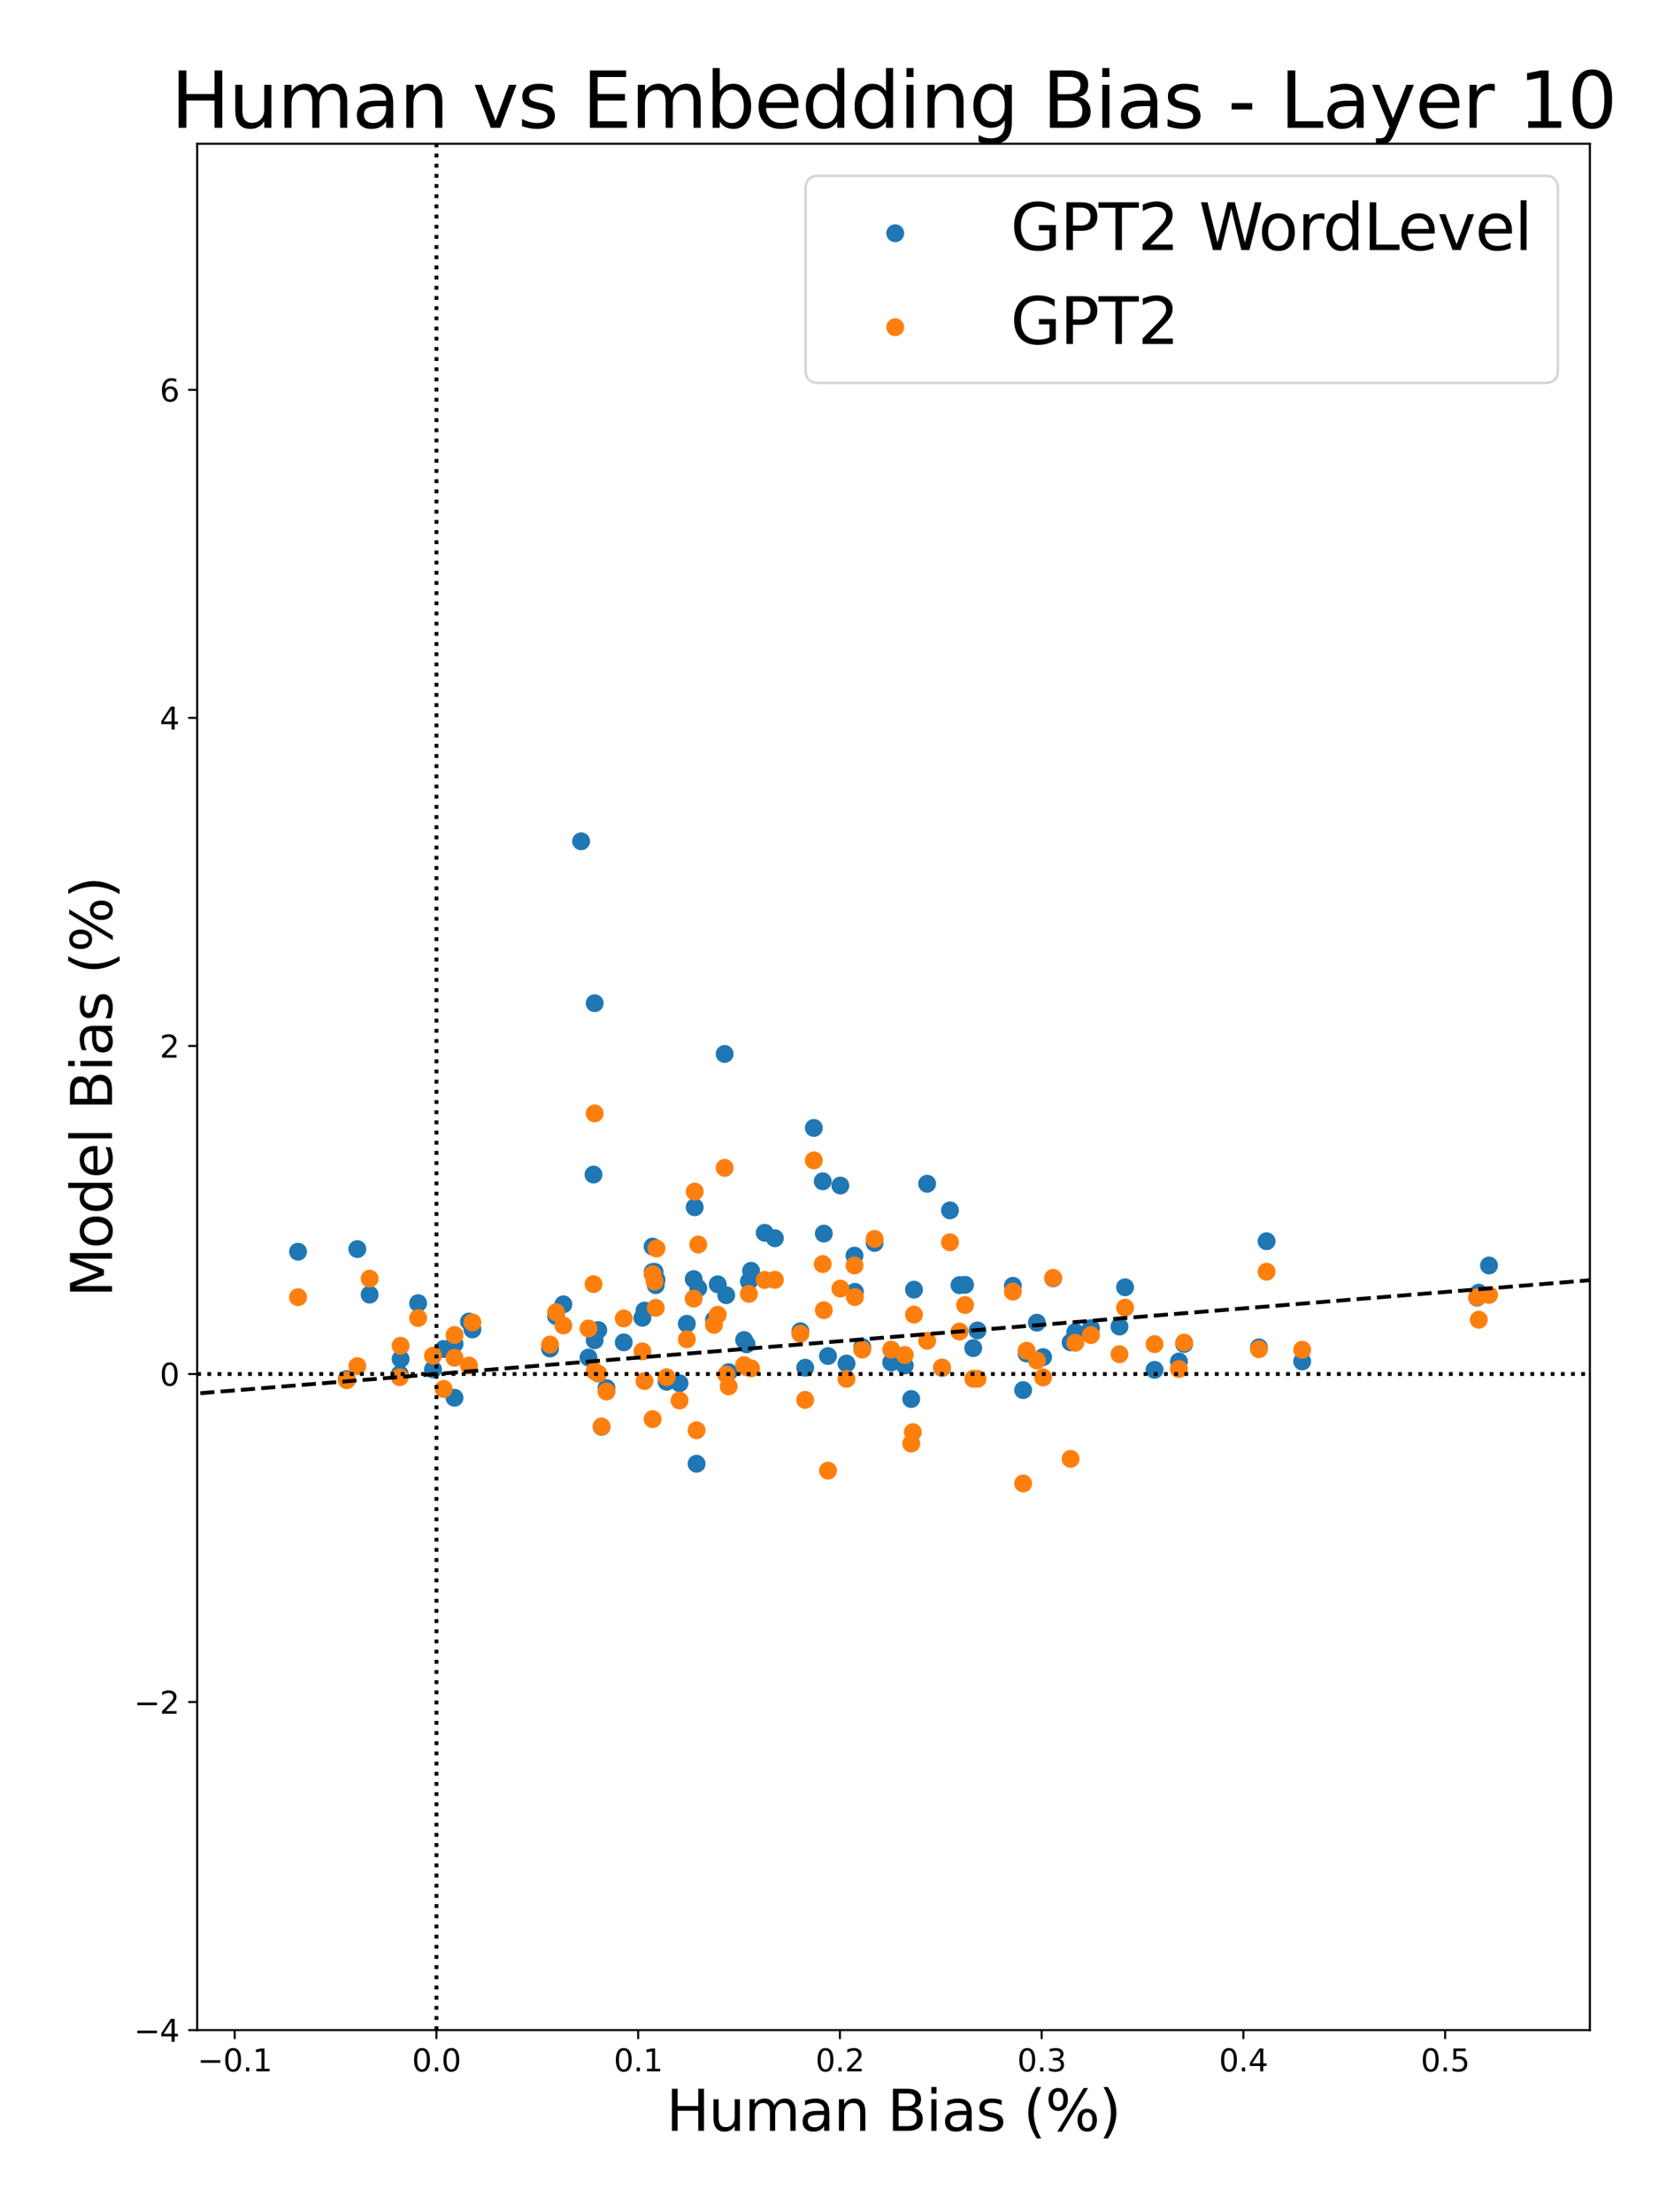 <?xml version="1.0" encoding="utf-8" standalone="no"?>
<!DOCTYPE svg PUBLIC "-//W3C//DTD SVG 1.1//EN"
  "http://www.w3.org/Graphics/SVG/1.1/DTD/svg11.dtd">
<svg xmlns:xlink="http://www.w3.org/1999/xlink" width="648pt" height="864pt" viewBox="0 0 648 864" xmlns="http://www.w3.org/2000/svg" version="1.1">
 <defs>
  <style type="text/css">*{stroke-linejoin: round; stroke-linecap: butt}</style>
 </defs>
 <g id="figure_1">
  <g id="patch_1">
   <path d="M 0 864 
L 648 864 
L 648 0 
L 0 0 
z
" style="fill: #ffffff"/>
  </g>
  <g id="axes_1">
   <g id="patch_2">
    <path d="M 77.015 792.88 
L 621 792.88 
L 621 56.16 
L 77.015 56.16 
z
" style="fill: #ffffff"/>
   </g>
   <g id="PathCollection_1">
    <defs>
     <path id="md87b97f9ef" d="M 0 3 
C 0.796 3 1.559 2.684 2.121 2.121 
C 2.684 1.559 3 0.796 3 0 
C 3 -0.796 2.684 -1.559 2.121 -2.121 
C 1.559 -2.684 0.796 -3 0 -3 
C -0.796 -3 -1.559 -2.684 -2.121 -2.121 
C -2.684 -1.559 -3 -0.796 -3 0 
C -3 0.796 -2.684 1.559 -2.121 2.121 
C -1.559 2.684 -0.796 3 0 3 
z
" style="stroke: #1f77b4"/>
    </defs>
    <g clip-path="url(#p2255b25ad0)">
     <use xlink:href="#md87b97f9ef" x="271.351" y="471.504" style="fill: #1f77b4; stroke: #1f77b4"/>
     <use xlink:href="#md87b97f9ef" x="395.616" y="502.184" style="fill: #1f77b4; stroke: #1f77b4"/>
     <use xlink:href="#md87b97f9ef" x="460.488" y="531.745" style="fill: #1f77b4; stroke: #1f77b4"/>
     <use xlink:href="#md87b97f9ef" x="251.73" y="511.866" style="fill: #1f77b4; stroke: #1f77b4"/>
     <use xlink:href="#md87b97f9ef" x="426.112" y="518.729" style="fill: #1f77b4; stroke: #1f77b4"/>
     <use xlink:href="#md87b97f9ef" x="169.12" y="534.831" style="fill: #1f77b4; stroke: #1f77b4"/>
     <use xlink:href="#md87b97f9ef" x="265.424" y="540.25" style="fill: #1f77b4; stroke: #1f77b4"/>
     <use xlink:href="#md87b97f9ef" x="183.187" y="516.131" style="fill: #1f77b4; stroke: #1f77b4"/>
     <use xlink:href="#md87b97f9ef" x="156.469" y="530.778" style="fill: #1f77b4; stroke: #1f77b4"/>
     <use xlink:href="#md87b97f9ef" x="374.77" y="501.933" style="fill: #1f77b4; stroke: #1f77b4"/>
     <use xlink:href="#md87b97f9ef" x="356.543" y="1579.356" style="fill: #1f77b4; stroke: #1f77b4"/>
     <use xlink:href="#md87b97f9ef" x="233.685" y="519.466" style="fill: #1f77b4; stroke: #1f77b4"/>
     <use xlink:href="#md87b97f9ef" x="312.62" y="519.906" style="fill: #1f77b4; stroke: #1f77b4"/>
     <use xlink:href="#md87b97f9ef" x="177.548" y="524.869" style="fill: #1f77b4; stroke: #1f77b4"/>
     <use xlink:href="#md87b97f9ef" x="256.128" y="501.921" style="fill: #1f77b4; stroke: #1f77b4"/>
     <use xlink:href="#md87b97f9ef" x="581.601" y="494.254" style="fill: #1f77b4; stroke: #1f77b4"/>
     <use xlink:href="#md87b97f9ef" x="407.433" y="530.029" style="fill: #1f77b4; stroke: #1f77b4"/>
     <use xlink:href="#md87b97f9ef" x="229.865" y="530.208" style="fill: #1f77b4; stroke: #1f77b4"/>
     <use xlink:href="#md87b97f9ef" x="292.509" y="500.482" style="fill: #1f77b4; stroke: #1f77b4"/>
     <use xlink:href="#md87b97f9ef" x="348.097" y="532.116" style="fill: #1f77b4; stroke: #1f77b4"/>
     <use xlink:href="#md87b97f9ef" x="290.645" y="523.345" style="fill: #1f77b4; stroke: #1f77b4"/>
     <use xlink:href="#md87b97f9ef" x="381.813" y="519.63" style="fill: #1f77b4; stroke: #1f77b4"/>
     <use xlink:href="#md87b97f9ef" x="284.61" y="535.908" style="fill: #1f77b4; stroke: #1f77b4"/>
     <use xlink:href="#md87b97f9ef" x="399.637" y="542.913" style="fill: #1f77b4; stroke: #1f77b4"/>
     <use xlink:href="#md87b97f9ef" x="508.62" y="531.711" style="fill: #1f77b4; stroke: #1f77b4"/>
     <use xlink:href="#md87b97f9ef" x="314.507" y="534.177" style="fill: #1f77b4; stroke: #1f77b4"/>
     <use xlink:href="#md87b97f9ef" x="156.15" y="536.682" style="fill: #1f77b4; stroke: #1f77b4"/>
     <use xlink:href="#md87b97f9ef" x="353.403" y="533.313" style="fill: #1f77b4; stroke: #1f77b4"/>
     <use xlink:href="#md87b97f9ef" x="494.722" y="484.779" style="fill: #1f77b4; stroke: #1f77b4"/>
     <use xlink:href="#md87b97f9ef" x="278.888" y="515.459" style="fill: #1f77b4; stroke: #1f77b4"/>
     <use xlink:href="#md87b97f9ef" x="254.895" y="496.797" style="fill: #1f77b4; stroke: #1f77b4"/>
     <use xlink:href="#md87b97f9ef" x="437.257" y="518.104" style="fill: #1f77b4; stroke: #1f77b4"/>
     <use xlink:href="#md87b97f9ef" x="333.765" y="490.391" style="fill: #1f77b4; stroke: #1f77b4"/>
     <use xlink:href="#md87b97f9ef" x="367.959" y="534.254" style="fill: #1f77b4; stroke: #1f77b4"/>
     <use xlink:href="#md87b97f9ef" x="255.69" y="496.72" style="fill: #1f77b4; stroke: #1f77b4"/>
     <use xlink:href="#md87b97f9ef" x="380.143" y="526.526" style="fill: #1f77b4; stroke: #1f77b4"/>
     <use xlink:href="#md87b97f9ef" x="184.523" y="519.231" style="fill: #1f77b4; stroke: #1f77b4"/>
     <use xlink:href="#md87b97f9ef" x="256.439" y="499.811" style="fill: #1f77b4; stroke: #1f77b4"/>
     <use xlink:href="#md87b97f9ef" x="371.056" y="472.726" style="fill: #1f77b4; stroke: #1f77b4"/>
     <use xlink:href="#md87b97f9ef" x="321.35" y="461.364" style="fill: #1f77b4; stroke: #1f77b4"/>
     <use xlink:href="#md87b97f9ef" x="298.692" y="481.483" style="fill: #1f77b4; stroke: #1f77b4"/>
     <use xlink:href="#md87b97f9ef" x="333.912" y="504.544" style="fill: #1f77b4; stroke: #1f77b4"/>
     <use xlink:href="#md87b97f9ef" x="260.389" y="539.657" style="fill: #1f77b4; stroke: #1f77b4"/>
     <use xlink:href="#md87b97f9ef" x="420.006" y="520.252" style="fill: #1f77b4; stroke: #1f77b4"/>
     <use xlink:href="#md87b97f9ef" x="268.277" y="517.003" style="fill: #1f77b4; stroke: #1f77b4"/>
     <use xlink:href="#md87b97f9ef" x="293.36" y="496.323" style="fill: #1f77b4; stroke: #1f77b4"/>
     <use xlink:href="#md87b97f9ef" x="404.997" y="516.584" style="fill: #1f77b4; stroke: #1f77b4"/>
     <use xlink:href="#md87b97f9ef" x="577.604" y="504.872" style="fill: #1f77b4; stroke: #1f77b4"/>
     <use xlink:href="#md87b97f9ef" x="272.728" y="503.129" style="fill: #1f77b4; stroke: #1f77b4"/>
     <use xlink:href="#md87b97f9ef" x="116.414" y="488.867" style="fill: #1f77b4; stroke: #1f77b4"/>
     <use xlink:href="#md87b97f9ef" x="232.28" y="391.815" style="fill: #1f77b4; stroke: #1f77b4"/>
     <use xlink:href="#md87b97f9ef" x="226.978" y="328.576" style="fill: #1f77b4; stroke: #1f77b4"/>
     <use xlink:href="#md87b97f9ef" x="139.576" y="487.834" style="fill: #1f77b4; stroke: #1f77b4"/>
     <use xlink:href="#md87b97f9ef" x="272.085" y="571.682" style="fill: #1f77b4; stroke: #1f77b4"/>
     <use xlink:href="#md87b97f9ef" x="283.659" y="505.832" style="fill: #1f77b4; stroke: #1f77b4"/>
     <use xlink:href="#md87b97f9ef" x="270.951" y="499.559" style="fill: #1f77b4; stroke: #1f77b4"/>
     <use xlink:href="#md87b97f9ef" x="400.987" y="528.616" style="fill: #1f77b4; stroke: #1f77b4"/>
     <use xlink:href="#md87b97f9ef" x="214.838" y="526.672" style="fill: #1f77b4; stroke: #1f77b4"/>
     <use xlink:href="#md87b97f9ef" x="280.341" y="501.597" style="fill: #1f77b4; stroke: #1f77b4"/>
     <use xlink:href="#md87b97f9ef" x="283.047" y="411.626" style="fill: #1f77b4; stroke: #1f77b4"/>
     <use xlink:href="#md87b97f9ef" x="376.956" y="501.795" style="fill: #1f77b4; stroke: #1f77b4"/>
     <use xlink:href="#md87b97f9ef" x="236.893" y="542.146" style="fill: #1f77b4; stroke: #1f77b4"/>
     <use xlink:href="#md87b97f9ef" x="341.624" y="485.427" style="fill: #1f77b4; stroke: #1f77b4"/>
     <use xlink:href="#md87b97f9ef" x="135.435" y="538.599" style="fill: #1f77b4; stroke: #1f77b4"/>
     <use xlink:href="#md87b97f9ef" x="418.173" y="524.267" style="fill: #1f77b4; stroke: #1f77b4"/>
     <use xlink:href="#md87b97f9ef" x="144.373" y="505.638" style="fill: #1f77b4; stroke: #1f77b4"/>
     <use xlink:href="#md87b97f9ef" x="291.625" y="525.046" style="fill: #1f77b4; stroke: #1f77b4"/>
     <use xlink:href="#md87b97f9ef" x="232.28" y="523.444" style="fill: #1f77b4; stroke: #1f77b4"/>
     <use xlink:href="#md87b97f9ef" x="321.776" y="481.787" style="fill: #1f77b4; stroke: #1f77b4"/>
     <use xlink:href="#md87b97f9ef" x="317.88" y="440.525" style="fill: #1f77b4; stroke: #1f77b4"/>
     <use xlink:href="#md87b97f9ef" x="323.409" y="529.619" style="fill: #1f77b4; stroke: #1f77b4"/>
     <use xlink:href="#md87b97f9ef" x="355.921" y="546.393" style="fill: #1f77b4; stroke: #1f77b4"/>
     <use xlink:href="#md87b97f9ef" x="231.824" y="458.738" style="fill: #1f77b4; stroke: #1f77b4"/>
     <use xlink:href="#md87b97f9ef" x="336.793" y="526.088" style="fill: #1f77b4; stroke: #1f77b4"/>
     <use xlink:href="#md87b97f9ef" x="163.314" y="508.955" style="fill: #1f77b4; stroke: #1f77b4"/>
     <use xlink:href="#md87b97f9ef" x="576.965" y="506.825" style="fill: #1f77b4; stroke: #1f77b4"/>
     <use xlink:href="#md87b97f9ef" x="220.048" y="509.418" style="fill: #1f77b4; stroke: #1f77b4"/>
     <use xlink:href="#md87b97f9ef" x="411.357" y="499.274" style="fill: #1f77b4; stroke: #1f77b4"/>
     <use xlink:href="#md87b97f9ef" x="362.135" y="462.32" style="fill: #1f77b4; stroke: #1f77b4"/>
     <use xlink:href="#md87b97f9ef" x="302.666" y="483.604" style="fill: #1f77b4; stroke: #1f77b4"/>
     <use xlink:href="#md87b97f9ef" x="462.515" y="524.897" style="fill: #1f77b4; stroke: #1f77b4"/>
     <use xlink:href="#md87b97f9ef" x="217.194" y="514.022" style="fill: #1f77b4; stroke: #1f77b4"/>
     <use xlink:href="#md87b97f9ef" x="328.237" y="463.026" style="fill: #1f77b4; stroke: #1f77b4"/>
     <use xlink:href="#md87b97f9ef" x="330.637" y="532.543" style="fill: #1f77b4; stroke: #1f77b4"/>
     <use xlink:href="#md87b97f9ef" x="356.995" y="503.679" style="fill: #1f77b4; stroke: #1f77b4"/>
     <use xlink:href="#md87b97f9ef" x="439.453" y="502.764" style="fill: #1f77b4; stroke: #1f77b4"/>
     <use xlink:href="#md87b97f9ef" x="254.904" y="486.848" style="fill: #1f77b4; stroke: #1f77b4"/>
     <use xlink:href="#md87b97f9ef" x="173.292" y="526.87" style="fill: #1f77b4; stroke: #1f77b4"/>
     <use xlink:href="#md87b97f9ef" x="234.968" y="557.268" style="fill: #1f77b4; stroke: #1f77b4"/>
     <use xlink:href="#md87b97f9ef" x="250.918" y="514.674" style="fill: #1f77b4; stroke: #1f77b4"/>
     <use xlink:href="#md87b97f9ef" x="177.538" y="545.916" style="fill: #1f77b4; stroke: #1f77b4"/>
     <use xlink:href="#md87b97f9ef" x="491.733" y="526.212" style="fill: #1f77b4; stroke: #1f77b4"/>
     <use xlink:href="#md87b97f9ef" x="450.967" y="535.007" style="fill: #1f77b4; stroke: #1f77b4"/>
     <use xlink:href="#md87b97f9ef" x="243.633" y="524.275" style="fill: #1f77b4; stroke: #1f77b4"/>
    </g>
   </g>
   <g id="PathCollection_2">
    <defs>
     <path id="mf795f6c0db" d="M 0 3 
C 0.796 3 1.559 2.684 2.121 2.121 
C 2.684 1.559 3 0.796 3 0 
C 3 -0.796 2.684 -1.559 2.121 -2.121 
C 1.559 -2.684 0.796 -3 0 -3 
C -0.796 -3 -1.559 -2.684 -2.121 -2.121 
C -2.684 -1.559 -3 -0.796 -3 0 
C -3 0.796 -2.684 1.559 -2.121 2.121 
C -1.559 2.684 -0.796 3 0 3 
z
" style="stroke: #ff7f0e"/>
    </defs>
    <g clip-path="url(#p2255b25ad0)">
     <use xlink:href="#mf795f6c0db" x="271.351" y="465.37" style="fill: #ff7f0e; stroke: #ff7f0e"/>
     <use xlink:href="#mf795f6c0db" x="395.616" y="504.457" style="fill: #ff7f0e; stroke: #ff7f0e"/>
     <use xlink:href="#mf795f6c0db" x="460.488" y="534.686" style="fill: #ff7f0e; stroke: #ff7f0e"/>
     <use xlink:href="#mf795f6c0db" x="251.73" y="539.387" style="fill: #ff7f0e; stroke: #ff7f0e"/>
     <use xlink:href="#mf795f6c0db" x="426.112" y="521.444" style="fill: #ff7f0e; stroke: #ff7f0e"/>
     <use xlink:href="#mf795f6c0db" x="169.12" y="529.471" style="fill: #ff7f0e; stroke: #ff7f0e"/>
     <use xlink:href="#mf795f6c0db" x="265.424" y="546.972" style="fill: #ff7f0e; stroke: #ff7f0e"/>
     <use xlink:href="#mf795f6c0db" x="183.187" y="533.329" style="fill: #ff7f0e; stroke: #ff7f0e"/>
     <use xlink:href="#mf795f6c0db" x="156.469" y="525.603" style="fill: #ff7f0e; stroke: #ff7f0e"/>
     <use xlink:href="#mf795f6c0db" x="374.77" y="520.049" style="fill: #ff7f0e; stroke: #ff7f0e"/>
     <use xlink:href="#mf795f6c0db" x="356.543" y="559.324" style="fill: #ff7f0e; stroke: #ff7f0e"/>
     <use xlink:href="#mf795f6c0db" x="233.685" y="536.471" style="fill: #ff7f0e; stroke: #ff7f0e"/>
     <use xlink:href="#mf795f6c0db" x="312.62" y="520.903" style="fill: #ff7f0e; stroke: #ff7f0e"/>
     <use xlink:href="#mf795f6c0db" x="177.548" y="521.397" style="fill: #ff7f0e; stroke: #ff7f0e"/>
     <use xlink:href="#mf795f6c0db" x="256.128" y="510.79" style="fill: #ff7f0e; stroke: #ff7f0e"/>
     <use xlink:href="#mf795f6c0db" x="581.601" y="505.744" style="fill: #ff7f0e; stroke: #ff7f0e"/>
     <use xlink:href="#mf795f6c0db" x="407.433" y="537.955" style="fill: #ff7f0e; stroke: #ff7f0e"/>
     <use xlink:href="#mf795f6c0db" x="229.865" y="518.862" style="fill: #ff7f0e; stroke: #ff7f0e"/>
     <use xlink:href="#mf795f6c0db" x="292.509" y="505.343" style="fill: #ff7f0e; stroke: #ff7f0e"/>
     <use xlink:href="#mf795f6c0db" x="348.097" y="527.103" style="fill: #ff7f0e; stroke: #ff7f0e"/>
     <use xlink:href="#mf795f6c0db" x="290.645" y="533.151" style="fill: #ff7f0e; stroke: #ff7f0e"/>
     <use xlink:href="#mf795f6c0db" x="381.813" y="538.512" style="fill: #ff7f0e; stroke: #ff7f0e"/>
     <use xlink:href="#mf795f6c0db" x="284.61" y="541.464" style="fill: #ff7f0e; stroke: #ff7f0e"/>
     <use xlink:href="#mf795f6c0db" x="399.637" y="579.377" style="fill: #ff7f0e; stroke: #ff7f0e"/>
     <use xlink:href="#mf795f6c0db" x="508.62" y="527.142" style="fill: #ff7f0e; stroke: #ff7f0e"/>
     <use xlink:href="#mf795f6c0db" x="314.507" y="546.746" style="fill: #ff7f0e; stroke: #ff7f0e"/>
     <use xlink:href="#mf795f6c0db" x="156.15" y="537.888" style="fill: #ff7f0e; stroke: #ff7f0e"/>
     <use xlink:href="#mf795f6c0db" x="353.403" y="529.203" style="fill: #ff7f0e; stroke: #ff7f0e"/>
     <use xlink:href="#mf795f6c0db" x="494.722" y="496.673" style="fill: #ff7f0e; stroke: #ff7f0e"/>
     <use xlink:href="#mf795f6c0db" x="278.888" y="517.431" style="fill: #ff7f0e; stroke: #ff7f0e"/>
     <use xlink:href="#mf795f6c0db" x="254.895" y="497.628" style="fill: #ff7f0e; stroke: #ff7f0e"/>
     <use xlink:href="#mf795f6c0db" x="437.257" y="528.896" style="fill: #ff7f0e; stroke: #ff7f0e"/>
     <use xlink:href="#mf795f6c0db" x="333.765" y="494.248" style="fill: #ff7f0e; stroke: #ff7f0e"/>
     <use xlink:href="#mf795f6c0db" x="367.959" y="534.082" style="fill: #ff7f0e; stroke: #ff7f0e"/>
     <use xlink:href="#mf795f6c0db" x="255.69" y="500.531" style="fill: #ff7f0e; stroke: #ff7f0e"/>
     <use xlink:href="#mf795f6c0db" x="380.143" y="538.482" style="fill: #ff7f0e; stroke: #ff7f0e"/>
     <use xlink:href="#mf795f6c0db" x="184.523" y="516.463" style="fill: #ff7f0e; stroke: #ff7f0e"/>
     <use xlink:href="#mf795f6c0db" x="256.439" y="487.609" style="fill: #ff7f0e; stroke: #ff7f0e"/>
     <use xlink:href="#mf795f6c0db" x="371.056" y="485.19" style="fill: #ff7f0e; stroke: #ff7f0e"/>
     <use xlink:href="#mf795f6c0db" x="321.35" y="493.702" style="fill: #ff7f0e; stroke: #ff7f0e"/>
     <use xlink:href="#mf795f6c0db" x="298.692" y="499.9" style="fill: #ff7f0e; stroke: #ff7f0e"/>
     <use xlink:href="#mf795f6c0db" x="333.912" y="506.586" style="fill: #ff7f0e; stroke: #ff7f0e"/>
     <use xlink:href="#mf795f6c0db" x="260.389" y="537.902" style="fill: #ff7f0e; stroke: #ff7f0e"/>
     <use xlink:href="#mf795f6c0db" x="420.006" y="524.439" style="fill: #ff7f0e; stroke: #ff7f0e"/>
     <use xlink:href="#mf795f6c0db" x="268.277" y="523.072" style="fill: #ff7f0e; stroke: #ff7f0e"/>
     <use xlink:href="#mf795f6c0db" x="293.36" y="534.408" style="fill: #ff7f0e; stroke: #ff7f0e"/>
     <use xlink:href="#mf795f6c0db" x="404.997" y="531.352" style="fill: #ff7f0e; stroke: #ff7f0e"/>
     <use xlink:href="#mf795f6c0db" x="577.604" y="515.43" style="fill: #ff7f0e; stroke: #ff7f0e"/>
     <use xlink:href="#mf795f6c0db" x="272.728" y="486.062" style="fill: #ff7f0e; stroke: #ff7f0e"/>
     <use xlink:href="#mf795f6c0db" x="116.414" y="506.645" style="fill: #ff7f0e; stroke: #ff7f0e"/>
     <use xlink:href="#mf795f6c0db" x="232.28" y="434.847" style="fill: #ff7f0e; stroke: #ff7f0e"/>
     <use xlink:href="#mf795f6c0db" x="226.978" y="16.295" style="fill: #ff7f0e; stroke: #ff7f0e"/>
     <use xlink:href="#mf795f6c0db" x="139.576" y="533.54" style="fill: #ff7f0e; stroke: #ff7f0e"/>
     <use xlink:href="#mf795f6c0db" x="272.085" y="558.608" style="fill: #ff7f0e; stroke: #ff7f0e"/>
     <use xlink:href="#mf795f6c0db" x="283.659" y="536.839" style="fill: #ff7f0e; stroke: #ff7f0e"/>
     <use xlink:href="#mf795f6c0db" x="270.951" y="507.201" style="fill: #ff7f0e; stroke: #ff7f0e"/>
     <use xlink:href="#mf795f6c0db" x="400.987" y="527.531" style="fill: #ff7f0e; stroke: #ff7f0e"/>
     <use xlink:href="#mf795f6c0db" x="214.838" y="525.125" style="fill: #ff7f0e; stroke: #ff7f0e"/>
     <use xlink:href="#mf795f6c0db" x="280.341" y="513.501" style="fill: #ff7f0e; stroke: #ff7f0e"/>
     <use xlink:href="#mf795f6c0db" x="283.047" y="456.12" style="fill: #ff7f0e; stroke: #ff7f0e"/>
     <use xlink:href="#mf795f6c0db" x="376.956" y="509.701" style="fill: #ff7f0e; stroke: #ff7f0e"/>
     <use xlink:href="#mf795f6c0db" x="236.893" y="543.469" style="fill: #ff7f0e; stroke: #ff7f0e"/>
     <use xlink:href="#mf795f6c0db" x="341.624" y="483.864" style="fill: #ff7f0e; stroke: #ff7f0e"/>
     <use xlink:href="#mf795f6c0db" x="135.435" y="539.069" style="fill: #ff7f0e; stroke: #ff7f0e"/>
     <use xlink:href="#mf795f6c0db" x="418.173" y="569.767" style="fill: #ff7f0e; stroke: #ff7f0e"/>
     <use xlink:href="#mf795f6c0db" x="144.373" y="499.384" style="fill: #ff7f0e; stroke: #ff7f0e"/>
     <use xlink:href="#mf795f6c0db" x="291.625" y="533.977" style="fill: #ff7f0e; stroke: #ff7f0e"/>
     <use xlink:href="#mf795f6c0db" x="232.28" y="535.569" style="fill: #ff7f0e; stroke: #ff7f0e"/>
     <use xlink:href="#mf795f6c0db" x="321.776" y="511.705" style="fill: #ff7f0e; stroke: #ff7f0e"/>
     <use xlink:href="#mf795f6c0db" x="317.88" y="453.201" style="fill: #ff7f0e; stroke: #ff7f0e"/>
     <use xlink:href="#mf795f6c0db" x="323.409" y="574.369" style="fill: #ff7f0e; stroke: #ff7f0e"/>
     <use xlink:href="#mf795f6c0db" x="355.921" y="563.79" style="fill: #ff7f0e; stroke: #ff7f0e"/>
     <use xlink:href="#mf795f6c0db" x="231.824" y="501.535" style="fill: #ff7f0e; stroke: #ff7f0e"/>
     <use xlink:href="#mf795f6c0db" x="336.793" y="527.111" style="fill: #ff7f0e; stroke: #ff7f0e"/>
     <use xlink:href="#mf795f6c0db" x="163.314" y="514.769" style="fill: #ff7f0e; stroke: #ff7f0e"/>
     <use xlink:href="#mf795f6c0db" x="576.965" y="506.688" style="fill: #ff7f0e; stroke: #ff7f0e"/>
     <use xlink:href="#mf795f6c0db" x="220.048" y="517.687" style="fill: #ff7f0e; stroke: #ff7f0e"/>
     <use xlink:href="#mf795f6c0db" x="411.357" y="499.092" style="fill: #ff7f0e; stroke: #ff7f0e"/>
     <use xlink:href="#mf795f6c0db" x="362.135" y="523.67" style="fill: #ff7f0e; stroke: #ff7f0e"/>
     <use xlink:href="#mf795f6c0db" x="302.666" y="499.848" style="fill: #ff7f0e; stroke: #ff7f0e"/>
     <use xlink:href="#mf795f6c0db" x="462.515" y="524.34" style="fill: #ff7f0e; stroke: #ff7f0e"/>
     <use xlink:href="#mf795f6c0db" x="217.194" y="512.534" style="fill: #ff7f0e; stroke: #ff7f0e"/>
     <use xlink:href="#mf795f6c0db" x="328.237" y="503.27" style="fill: #ff7f0e; stroke: #ff7f0e"/>
     <use xlink:href="#mf795f6c0db" x="330.637" y="538.534" style="fill: #ff7f0e; stroke: #ff7f0e"/>
     <use xlink:href="#mf795f6c0db" x="356.995" y="513.432" style="fill: #ff7f0e; stroke: #ff7f0e"/>
     <use xlink:href="#mf795f6c0db" x="439.453" y="510.721" style="fill: #ff7f0e; stroke: #ff7f0e"/>
     <use xlink:href="#mf795f6c0db" x="254.904" y="554.258" style="fill: #ff7f0e; stroke: #ff7f0e"/>
     <use xlink:href="#mf795f6c0db" x="173.292" y="542.466" style="fill: #ff7f0e; stroke: #ff7f0e"/>
     <use xlink:href="#mf795f6c0db" x="234.968" y="557.14" style="fill: #ff7f0e; stroke: #ff7f0e"/>
     <use xlink:href="#mf795f6c0db" x="250.918" y="527.788" style="fill: #ff7f0e; stroke: #ff7f0e"/>
     <use xlink:href="#mf795f6c0db" x="177.538" y="530.302" style="fill: #ff7f0e; stroke: #ff7f0e"/>
     <use xlink:href="#mf795f6c0db" x="491.733" y="526.948" style="fill: #ff7f0e; stroke: #ff7f0e"/>
     <use xlink:href="#mf795f6c0db" x="450.967" y="524.945" style="fill: #ff7f0e; stroke: #ff7f0e"/>
     <use xlink:href="#mf795f6c0db" x="243.633" y="514.937" style="fill: #ff7f0e; stroke: #ff7f0e"/>
    </g>
   </g>
   <g id="matplotlib.axis_1">
    <g id="xtick_1">
     <g id="line2d_1">
      <defs>
       <path id="meca6c4ea42" d="M 0 0 
L 0 3.5 
" style="stroke: #000000; stroke-width: 0.8"/>
      </defs>
      <g>
       <use xlink:href="#meca6c4ea42" x="91.679" y="792.88" style="stroke: #000000; stroke-width: 0.8"/>
      </g>
     </g>
     <g id="text_1">
      <!-- −0.1 -->
      <g transform="translate(77.109 808.998) scale(0.12 -0.12)">
       <defs>
        <path id="DejaVuSans-2212" d="M 678 2272 
L 4684 2272 
L 4684 1741 
L 678 1741 
L 678 2272 
z
" transform="scale(0.016)"/>
        <path id="DejaVuSans-30" d="M 2034 4250 
Q 1547 4250 1301 3770 
Q 1056 3291 1056 2328 
Q 1056 1369 1301 889 
Q 1547 409 2034 409 
Q 2525 409 2770 889 
Q 3016 1369 3016 2328 
Q 3016 3291 2770 3770 
Q 2525 4250 2034 4250 
z
M 2034 4750 
Q 2819 4750 3233 4129 
Q 3647 3509 3647 2328 
Q 3647 1150 3233 529 
Q 2819 -91 2034 -91 
Q 1250 -91 836 529 
Q 422 1150 422 2328 
Q 422 3509 836 4129 
Q 1250 4750 2034 4750 
z
" transform="scale(0.016)"/>
        <path id="DejaVuSans-2e" d="M 684 794 
L 1344 794 
L 1344 0 
L 684 0 
L 684 794 
z
" transform="scale(0.016)"/>
        <path id="DejaVuSans-31" d="M 794 531 
L 1825 531 
L 1825 4091 
L 703 3866 
L 703 4441 
L 1819 4666 
L 2450 4666 
L 2450 531 
L 3481 531 
L 3481 0 
L 794 0 
L 794 531 
z
" transform="scale(0.016)"/>
       </defs>
       <use xlink:href="#DejaVuSans-2212"/>
       <use xlink:href="#DejaVuSans-30" x="83.789"/>
       <use xlink:href="#DejaVuSans-2e" x="147.412"/>
       <use xlink:href="#DejaVuSans-31" x="179.199"/>
      </g>
     </g>
    </g>
    <g id="xtick_2">
     <g id="line2d_2">
      <g>
       <use xlink:href="#meca6c4ea42" x="170.477" y="792.88" style="stroke: #000000; stroke-width: 0.8"/>
      </g>
     </g>
     <g id="text_2">
      <!-- 0.0 -->
      <g transform="translate(160.935 808.998) scale(0.12 -0.12)">
       <use xlink:href="#DejaVuSans-30"/>
       <use xlink:href="#DejaVuSans-2e" x="63.623"/>
       <use xlink:href="#DejaVuSans-30" x="95.41"/>
      </g>
     </g>
    </g>
    <g id="xtick_3">
     <g id="line2d_3">
      <g>
       <use xlink:href="#meca6c4ea42" x="249.276" y="792.88" style="stroke: #000000; stroke-width: 0.8"/>
      </g>
     </g>
     <g id="text_3">
      <!-- 0.1 -->
      <g transform="translate(239.734 808.998) scale(0.12 -0.12)">
       <use xlink:href="#DejaVuSans-30"/>
       <use xlink:href="#DejaVuSans-2e" x="63.623"/>
       <use xlink:href="#DejaVuSans-31" x="95.41"/>
      </g>
     </g>
    </g>
    <g id="xtick_4">
     <g id="line2d_4">
      <g>
       <use xlink:href="#meca6c4ea42" x="328.075" y="792.88" style="stroke: #000000; stroke-width: 0.8"/>
      </g>
     </g>
     <g id="text_4">
      <!-- 0.2 -->
      <g transform="translate(318.533 808.998) scale(0.12 -0.12)">
       <defs>
        <path id="DejaVuSans-32" d="M 1228 531 
L 3431 531 
L 3431 0 
L 469 0 
L 469 531 
Q 828 903 1448 1529 
Q 2069 2156 2228 2338 
Q 2531 2678 2651 2914 
Q 2772 3150 2772 3378 
Q 2772 3750 2511 3984 
Q 2250 4219 1831 4219 
Q 1534 4219 1204 4116 
Q 875 4013 500 3803 
L 500 4441 
Q 881 4594 1212 4672 
Q 1544 4750 1819 4750 
Q 2544 4750 2975 4387 
Q 3406 4025 3406 3419 
Q 3406 3131 3298 2873 
Q 3191 2616 2906 2266 
Q 2828 2175 2409 1742 
Q 1991 1309 1228 531 
z
" transform="scale(0.016)"/>
       </defs>
       <use xlink:href="#DejaVuSans-30"/>
       <use xlink:href="#DejaVuSans-2e" x="63.623"/>
       <use xlink:href="#DejaVuSans-32" x="95.41"/>
      </g>
     </g>
    </g>
    <g id="xtick_5">
     <g id="line2d_5">
      <g>
       <use xlink:href="#meca6c4ea42" x="406.873" y="792.88" style="stroke: #000000; stroke-width: 0.8"/>
      </g>
     </g>
     <g id="text_5">
      <!-- 0.3 -->
      <g transform="translate(397.331 808.998) scale(0.12 -0.12)">
       <defs>
        <path id="DejaVuSans-33" d="M 2597 2516 
Q 3050 2419 3304 2112 
Q 3559 1806 3559 1356 
Q 3559 666 3084 287 
Q 2609 -91 1734 -91 
Q 1441 -91 1130 -33 
Q 819 25 488 141 
L 488 750 
Q 750 597 1062 519 
Q 1375 441 1716 441 
Q 2309 441 2620 675 
Q 2931 909 2931 1356 
Q 2931 1769 2642 2001 
Q 2353 2234 1838 2234 
L 1294 2234 
L 1294 2753 
L 1863 2753 
Q 2328 2753 2575 2939 
Q 2822 3125 2822 3475 
Q 2822 3834 2567 4026 
Q 2313 4219 1838 4219 
Q 1578 4219 1281 4162 
Q 984 4106 628 3988 
L 628 4550 
Q 988 4650 1302 4700 
Q 1616 4750 1894 4750 
Q 2613 4750 3031 4423 
Q 3450 4097 3450 3541 
Q 3450 3153 3228 2886 
Q 3006 2619 2597 2516 
z
" transform="scale(0.016)"/>
       </defs>
       <use xlink:href="#DejaVuSans-30"/>
       <use xlink:href="#DejaVuSans-2e" x="63.623"/>
       <use xlink:href="#DejaVuSans-33" x="95.41"/>
      </g>
     </g>
    </g>
    <g id="xtick_6">
     <g id="line2d_6">
      <g>
       <use xlink:href="#meca6c4ea42" x="485.672" y="792.88" style="stroke: #000000; stroke-width: 0.8"/>
      </g>
     </g>
     <g id="text_6">
      <!-- 0.4 -->
      <g transform="translate(476.13 808.998) scale(0.12 -0.12)">
       <defs>
        <path id="DejaVuSans-34" d="M 2419 4116 
L 825 1625 
L 2419 1625 
L 2419 4116 
z
M 2253 4666 
L 3047 4666 
L 3047 1625 
L 3713 1625 
L 3713 1100 
L 3047 1100 
L 3047 0 
L 2419 0 
L 2419 1100 
L 313 1100 
L 313 1709 
L 2253 4666 
z
" transform="scale(0.016)"/>
       </defs>
       <use xlink:href="#DejaVuSans-30"/>
       <use xlink:href="#DejaVuSans-2e" x="63.623"/>
       <use xlink:href="#DejaVuSans-34" x="95.41"/>
      </g>
     </g>
    </g>
    <g id="xtick_7">
     <g id="line2d_7">
      <g>
       <use xlink:href="#meca6c4ea42" x="564.471" y="792.88" style="stroke: #000000; stroke-width: 0.8"/>
      </g>
     </g>
     <g id="text_7">
      <!-- 0.5 -->
      <g transform="translate(554.929 808.998) scale(0.12 -0.12)">
       <defs>
        <path id="DejaVuSans-35" d="M 691 4666 
L 3169 4666 
L 3169 4134 
L 1269 4134 
L 1269 2991 
Q 1406 3038 1543 3061 
Q 1681 3084 1819 3084 
Q 2600 3084 3056 2656 
Q 3513 2228 3513 1497 
Q 3513 744 3044 326 
Q 2575 -91 1722 -91 
Q 1428 -91 1123 -41 
Q 819 9 494 109 
L 494 744 
Q 775 591 1075 516 
Q 1375 441 1709 441 
Q 2250 441 2565 725 
Q 2881 1009 2881 1497 
Q 2881 1984 2565 2268 
Q 2250 2553 1709 2553 
Q 1456 2553 1204 2497 
Q 953 2441 691 2322 
L 691 4666 
z
" transform="scale(0.016)"/>
       </defs>
       <use xlink:href="#DejaVuSans-30"/>
       <use xlink:href="#DejaVuSans-2e" x="63.623"/>
       <use xlink:href="#DejaVuSans-35" x="95.41"/>
      </g>
     </g>
    </g>
    <g id="text_8">
     <!-- Human Bias (%) -->
     <g transform="translate(260.236 832.21) scale(0.22 -0.22)">
      <defs>
       <path id="DejaVuSans-48" d="M 628 4666 
L 1259 4666 
L 1259 2753 
L 3553 2753 
L 3553 4666 
L 4184 4666 
L 4184 0 
L 3553 0 
L 3553 2222 
L 1259 2222 
L 1259 0 
L 628 0 
L 628 4666 
z
" transform="scale(0.016)"/>
       <path id="DejaVuSans-75" d="M 544 1381 
L 544 3500 
L 1119 3500 
L 1119 1403 
Q 1119 906 1312 657 
Q 1506 409 1894 409 
Q 2359 409 2629 706 
Q 2900 1003 2900 1516 
L 2900 3500 
L 3475 3500 
L 3475 0 
L 2900 0 
L 2900 538 
Q 2691 219 2414 64 
Q 2138 -91 1772 -91 
Q 1169 -91 856 284 
Q 544 659 544 1381 
z
M 1991 3584 
L 1991 3584 
z
" transform="scale(0.016)"/>
       <path id="DejaVuSans-6d" d="M 3328 2828 
Q 3544 3216 3844 3400 
Q 4144 3584 4550 3584 
Q 5097 3584 5394 3201 
Q 5691 2819 5691 2113 
L 5691 0 
L 5113 0 
L 5113 2094 
Q 5113 2597 4934 2840 
Q 4756 3084 4391 3084 
Q 3944 3084 3684 2787 
Q 3425 2491 3425 1978 
L 3425 0 
L 2847 0 
L 2847 2094 
Q 2847 2600 2669 2842 
Q 2491 3084 2119 3084 
Q 1678 3084 1418 2786 
Q 1159 2488 1159 1978 
L 1159 0 
L 581 0 
L 581 3500 
L 1159 3500 
L 1159 2956 
Q 1356 3278 1631 3431 
Q 1906 3584 2284 3584 
Q 2666 3584 2933 3390 
Q 3200 3197 3328 2828 
z
" transform="scale(0.016)"/>
       <path id="DejaVuSans-61" d="M 2194 1759 
Q 1497 1759 1228 1600 
Q 959 1441 959 1056 
Q 959 750 1161 570 
Q 1363 391 1709 391 
Q 2188 391 2477 730 
Q 2766 1069 2766 1631 
L 2766 1759 
L 2194 1759 
z
M 3341 1997 
L 3341 0 
L 2766 0 
L 2766 531 
Q 2569 213 2275 61 
Q 1981 -91 1556 -91 
Q 1019 -91 701 211 
Q 384 513 384 1019 
Q 384 1609 779 1909 
Q 1175 2209 1959 2209 
L 2766 2209 
L 2766 2266 
Q 2766 2663 2505 2880 
Q 2244 3097 1772 3097 
Q 1472 3097 1187 3025 
Q 903 2953 641 2809 
L 641 3341 
Q 956 3463 1253 3523 
Q 1550 3584 1831 3584 
Q 2591 3584 2966 3190 
Q 3341 2797 3341 1997 
z
" transform="scale(0.016)"/>
       <path id="DejaVuSans-6e" d="M 3513 2113 
L 3513 0 
L 2938 0 
L 2938 2094 
Q 2938 2591 2744 2837 
Q 2550 3084 2163 3084 
Q 1697 3084 1428 2787 
Q 1159 2491 1159 1978 
L 1159 0 
L 581 0 
L 581 3500 
L 1159 3500 
L 1159 2956 
Q 1366 3272 1645 3428 
Q 1925 3584 2291 3584 
Q 2894 3584 3203 3211 
Q 3513 2838 3513 2113 
z
" transform="scale(0.016)"/>
       <path id="DejaVuSans-20" transform="scale(0.016)"/>
       <path id="DejaVuSans-42" d="M 1259 2228 
L 1259 519 
L 2272 519 
Q 2781 519 3026 730 
Q 3272 941 3272 1375 
Q 3272 1813 3026 2020 
Q 2781 2228 2272 2228 
L 1259 2228 
z
M 1259 4147 
L 1259 2741 
L 2194 2741 
Q 2656 2741 2882 2914 
Q 3109 3088 3109 3444 
Q 3109 3797 2882 3972 
Q 2656 4147 2194 4147 
L 1259 4147 
z
M 628 4666 
L 2241 4666 
Q 2963 4666 3353 4366 
Q 3744 4066 3744 3513 
Q 3744 3084 3544 2831 
Q 3344 2578 2956 2516 
Q 3422 2416 3680 2098 
Q 3938 1781 3938 1306 
Q 3938 681 3513 340 
Q 3088 0 2303 0 
L 628 0 
L 628 4666 
z
" transform="scale(0.016)"/>
       <path id="DejaVuSans-69" d="M 603 3500 
L 1178 3500 
L 1178 0 
L 603 0 
L 603 3500 
z
M 603 4863 
L 1178 4863 
L 1178 4134 
L 603 4134 
L 603 4863 
z
" transform="scale(0.016)"/>
       <path id="DejaVuSans-73" d="M 2834 3397 
L 2834 2853 
Q 2591 2978 2328 3040 
Q 2066 3103 1784 3103 
Q 1356 3103 1142 2972 
Q 928 2841 928 2578 
Q 928 2378 1081 2264 
Q 1234 2150 1697 2047 
L 1894 2003 
Q 2506 1872 2764 1633 
Q 3022 1394 3022 966 
Q 3022 478 2636 193 
Q 2250 -91 1575 -91 
Q 1294 -91 989 -36 
Q 684 19 347 128 
L 347 722 
Q 666 556 975 473 
Q 1284 391 1588 391 
Q 1994 391 2212 530 
Q 2431 669 2431 922 
Q 2431 1156 2273 1281 
Q 2116 1406 1581 1522 
L 1381 1569 
Q 847 1681 609 1914 
Q 372 2147 372 2553 
Q 372 3047 722 3315 
Q 1072 3584 1716 3584 
Q 2034 3584 2315 3537 
Q 2597 3491 2834 3397 
z
" transform="scale(0.016)"/>
       <path id="DejaVuSans-28" d="M 1984 4856 
Q 1566 4138 1362 3434 
Q 1159 2731 1159 2009 
Q 1159 1288 1364 580 
Q 1569 -128 1984 -844 
L 1484 -844 
Q 1016 -109 783 600 
Q 550 1309 550 2009 
Q 550 2706 781 3412 
Q 1013 4119 1484 4856 
L 1984 4856 
z
" transform="scale(0.016)"/>
       <path id="DejaVuSans-25" d="M 4653 2053 
Q 4381 2053 4226 1822 
Q 4072 1591 4072 1178 
Q 4072 772 4226 539 
Q 4381 306 4653 306 
Q 4919 306 5073 539 
Q 5228 772 5228 1178 
Q 5228 1588 5073 1820 
Q 4919 2053 4653 2053 
z
M 4653 2450 
Q 5147 2450 5437 2106 
Q 5728 1763 5728 1178 
Q 5728 594 5436 251 
Q 5144 -91 4653 -91 
Q 4153 -91 3862 251 
Q 3572 594 3572 1178 
Q 3572 1766 3864 2108 
Q 4156 2450 4653 2450 
z
M 1428 4353 
Q 1159 4353 1004 4120 
Q 850 3888 850 3481 
Q 850 3069 1003 2837 
Q 1156 2606 1428 2606 
Q 1700 2606 1854 2837 
Q 2009 3069 2009 3481 
Q 2009 3884 1853 4118 
Q 1697 4353 1428 4353 
z
M 4250 4750 
L 4750 4750 
L 1831 -91 
L 1331 -91 
L 4250 4750 
z
M 1428 4750 
Q 1922 4750 2215 4408 
Q 2509 4066 2509 3481 
Q 2509 2891 2217 2550 
Q 1925 2209 1428 2209 
Q 931 2209 642 2551 
Q 353 2894 353 3481 
Q 353 4063 643 4406 
Q 934 4750 1428 4750 
z
" transform="scale(0.016)"/>
       <path id="DejaVuSans-29" d="M 513 4856 
L 1013 4856 
Q 1481 4119 1714 3412 
Q 1947 2706 1947 2009 
Q 1947 1309 1714 600 
Q 1481 -109 1013 -844 
L 513 -844 
Q 928 -128 1133 580 
Q 1338 1288 1338 2009 
Q 1338 2731 1133 3434 
Q 928 4138 513 4856 
z
" transform="scale(0.016)"/>
      </defs>
      <use xlink:href="#DejaVuSans-48"/>
      <use xlink:href="#DejaVuSans-75" x="75.195"/>
      <use xlink:href="#DejaVuSans-6d" x="138.574"/>
      <use xlink:href="#DejaVuSans-61" x="235.986"/>
      <use xlink:href="#DejaVuSans-6e" x="297.266"/>
      <use xlink:href="#DejaVuSans-20" x="360.645"/>
      <use xlink:href="#DejaVuSans-42" x="392.432"/>
      <use xlink:href="#DejaVuSans-69" x="461.035"/>
      <use xlink:href="#DejaVuSans-61" x="488.818"/>
      <use xlink:href="#DejaVuSans-73" x="550.098"/>
      <use xlink:href="#DejaVuSans-20" x="602.197"/>
      <use xlink:href="#DejaVuSans-28" x="633.984"/>
      <use xlink:href="#DejaVuSans-25" x="672.998"/>
      <use xlink:href="#DejaVuSans-29" x="768.018"/>
     </g>
    </g>
   </g>
   <g id="matplotlib.axis_2">
    <g id="ytick_1">
     <g id="line2d_8">
      <defs>
       <path id="m974fa9f372" d="M 0 0 
L -3.5 0 
" style="stroke: #000000; stroke-width: 0.8"/>
      </defs>
      <g>
       <use xlink:href="#m974fa9f372" x="77.015" y="792.88" style="stroke: #000000; stroke-width: 0.8"/>
      </g>
     </g>
     <g id="text_9">
      <!-- −4 -->
      <g transform="translate(52.324 797.439) scale(0.12 -0.12)">
       <use xlink:href="#DejaVuSans-2212"/>
       <use xlink:href="#DejaVuSans-34" x="83.789"/>
      </g>
     </g>
    </g>
    <g id="ytick_2">
     <g id="line2d_9">
      <g>
       <use xlink:href="#m974fa9f372" x="77.015" y="664.755" style="stroke: #000000; stroke-width: 0.8"/>
      </g>
     </g>
     <g id="text_10">
      <!-- −2 -->
      <g transform="translate(52.324 669.314) scale(0.12 -0.12)">
       <use xlink:href="#DejaVuSans-2212"/>
       <use xlink:href="#DejaVuSans-32" x="83.789"/>
      </g>
     </g>
    </g>
    <g id="ytick_3">
     <g id="line2d_10">
      <g>
       <use xlink:href="#m974fa9f372" x="77.015" y="536.63" style="stroke: #000000; stroke-width: 0.8"/>
      </g>
     </g>
     <g id="text_11">
      <!-- 0 -->
      <g transform="translate(62.38 541.189) scale(0.12 -0.12)">
       <use xlink:href="#DejaVuSans-30"/>
      </g>
     </g>
    </g>
    <g id="ytick_4">
     <g id="line2d_11">
      <g>
       <use xlink:href="#m974fa9f372" x="77.015" y="408.504" style="stroke: #000000; stroke-width: 0.8"/>
      </g>
     </g>
     <g id="text_12">
      <!-- 2 -->
      <g transform="translate(62.38 413.063) scale(0.12 -0.12)">
       <use xlink:href="#DejaVuSans-32"/>
      </g>
     </g>
    </g>
    <g id="ytick_5">
     <g id="line2d_12">
      <g>
       <use xlink:href="#m974fa9f372" x="77.015" y="280.379" style="stroke: #000000; stroke-width: 0.8"/>
      </g>
     </g>
     <g id="text_13">
      <!-- 4 -->
      <g transform="translate(62.38 284.938) scale(0.12 -0.12)">
       <use xlink:href="#DejaVuSans-34"/>
      </g>
     </g>
    </g>
    <g id="ytick_6">
     <g id="line2d_13">
      <g>
       <use xlink:href="#m974fa9f372" x="77.015" y="152.254" style="stroke: #000000; stroke-width: 0.8"/>
      </g>
     </g>
     <g id="text_14">
      <!-- 6 -->
      <g transform="translate(62.38 156.813) scale(0.12 -0.12)">
       <defs>
        <path id="DejaVuSans-36" d="M 2113 2584 
Q 1688 2584 1439 2293 
Q 1191 2003 1191 1497 
Q 1191 994 1439 701 
Q 1688 409 2113 409 
Q 2538 409 2786 701 
Q 3034 994 3034 1497 
Q 3034 2003 2786 2293 
Q 2538 2584 2113 2584 
z
M 3366 4563 
L 3366 3988 
Q 3128 4100 2886 4159 
Q 2644 4219 2406 4219 
Q 1781 4219 1451 3797 
Q 1122 3375 1075 2522 
Q 1259 2794 1537 2939 
Q 1816 3084 2150 3084 
Q 2853 3084 3261 2657 
Q 3669 2231 3669 1497 
Q 3669 778 3244 343 
Q 2819 -91 2113 -91 
Q 1303 -91 875 529 
Q 447 1150 447 2328 
Q 447 3434 972 4092 
Q 1497 4750 2381 4750 
Q 2619 4750 2861 4703 
Q 3103 4656 3366 4563 
z
" transform="scale(0.016)"/>
       </defs>
       <use xlink:href="#DejaVuSans-36"/>
      </g>
     </g>
    </g>
    <g id="text_15">
     <!-- Model Bias (%) -->
     <g transform="translate(43.749 506.65) rotate(-90) scale(0.22 -0.22)">
      <defs>
       <path id="DejaVuSans-4d" d="M 628 4666 
L 1569 4666 
L 2759 1491 
L 3956 4666 
L 4897 4666 
L 4897 0 
L 4281 0 
L 4281 4097 
L 3078 897 
L 2444 897 
L 1241 4097 
L 1241 0 
L 628 0 
L 628 4666 
z
" transform="scale(0.016)"/>
       <path id="DejaVuSans-6f" d="M 1959 3097 
Q 1497 3097 1228 2736 
Q 959 2375 959 1747 
Q 959 1119 1226 758 
Q 1494 397 1959 397 
Q 2419 397 2687 759 
Q 2956 1122 2956 1747 
Q 2956 2369 2687 2733 
Q 2419 3097 1959 3097 
z
M 1959 3584 
Q 2709 3584 3137 3096 
Q 3566 2609 3566 1747 
Q 3566 888 3137 398 
Q 2709 -91 1959 -91 
Q 1206 -91 779 398 
Q 353 888 353 1747 
Q 353 2609 779 3096 
Q 1206 3584 1959 3584 
z
" transform="scale(0.016)"/>
       <path id="DejaVuSans-64" d="M 2906 2969 
L 2906 4863 
L 3481 4863 
L 3481 0 
L 2906 0 
L 2906 525 
Q 2725 213 2448 61 
Q 2172 -91 1784 -91 
Q 1150 -91 751 415 
Q 353 922 353 1747 
Q 353 2572 751 3078 
Q 1150 3584 1784 3584 
Q 2172 3584 2448 3432 
Q 2725 3281 2906 2969 
z
M 947 1747 
Q 947 1113 1208 752 
Q 1469 391 1925 391 
Q 2381 391 2643 752 
Q 2906 1113 2906 1747 
Q 2906 2381 2643 2742 
Q 2381 3103 1925 3103 
Q 1469 3103 1208 2742 
Q 947 2381 947 1747 
z
" transform="scale(0.016)"/>
       <path id="DejaVuSans-65" d="M 3597 1894 
L 3597 1613 
L 953 1613 
Q 991 1019 1311 708 
Q 1631 397 2203 397 
Q 2534 397 2845 478 
Q 3156 559 3463 722 
L 3463 178 
Q 3153 47 2828 -22 
Q 2503 -91 2169 -91 
Q 1331 -91 842 396 
Q 353 884 353 1716 
Q 353 2575 817 3079 
Q 1281 3584 2069 3584 
Q 2775 3584 3186 3129 
Q 3597 2675 3597 1894 
z
M 3022 2063 
Q 3016 2534 2758 2815 
Q 2500 3097 2075 3097 
Q 1594 3097 1305 2825 
Q 1016 2553 972 2059 
L 3022 2063 
z
" transform="scale(0.016)"/>
       <path id="DejaVuSans-6c" d="M 603 4863 
L 1178 4863 
L 1178 0 
L 603 0 
L 603 4863 
z
" transform="scale(0.016)"/>
      </defs>
      <use xlink:href="#DejaVuSans-4d"/>
      <use xlink:href="#DejaVuSans-6f" x="86.279"/>
      <use xlink:href="#DejaVuSans-64" x="147.461"/>
      <use xlink:href="#DejaVuSans-65" x="210.938"/>
      <use xlink:href="#DejaVuSans-6c" x="272.461"/>
      <use xlink:href="#DejaVuSans-20" x="300.244"/>
      <use xlink:href="#DejaVuSans-42" x="332.031"/>
      <use xlink:href="#DejaVuSans-69" x="400.635"/>
      <use xlink:href="#DejaVuSans-61" x="428.418"/>
      <use xlink:href="#DejaVuSans-73" x="489.697"/>
      <use xlink:href="#DejaVuSans-20" x="541.797"/>
      <use xlink:href="#DejaVuSans-28" x="573.584"/>
      <use xlink:href="#DejaVuSans-25" x="612.598"/>
      <use xlink:href="#DejaVuSans-29" x="707.617"/>
     </g>
    </g>
   </g>
   <g id="line2d_14">
    <path d="M -1 550.571 
L 649 497.726 
" clip-path="url(#p2255b25ad0)" style="fill: none; stroke-dasharray: 5.55,2.4; stroke-dashoffset: 0; stroke: #000000; stroke-width: 1.5"/>
   </g>
   <g id="line2d_15">
    <path d="M 170.477 792.88 
L 170.477 56.16 
" clip-path="url(#p2255b25ad0)" style="fill: none; stroke-dasharray: 1.5,2.475; stroke-dashoffset: 0; stroke: #000000; stroke-width: 1.5"/>
   </g>
   <g id="line2d_16">
    <path d="M 77.015 536.63 
L 621 536.63 
" clip-path="url(#p2255b25ad0)" style="fill: none; stroke-dasharray: 1.5,2.475; stroke-dashoffset: 0; stroke: #000000; stroke-width: 1.5"/>
   </g>
   <g id="patch_3">
    <path d="M 77.015 792.88 
L 77.015 56.16 
" style="fill: none; stroke: #000000; stroke-width: 0.8; stroke-linejoin: miter; stroke-linecap: square"/>
   </g>
   <g id="patch_4">
    <path d="M 621 792.88 
L 621 56.16 
" style="fill: none; stroke: #000000; stroke-width: 0.8; stroke-linejoin: miter; stroke-linecap: square"/>
   </g>
   <g id="patch_5">
    <path d="M 77.015 792.88 
L 621 792.88 
" style="fill: none; stroke: #000000; stroke-width: 0.8; stroke-linejoin: miter; stroke-linecap: square"/>
   </g>
   <g id="patch_6">
    <path d="M 77.015 56.16 
L 621 56.16 
" style="fill: none; stroke: #000000; stroke-width: 0.8; stroke-linejoin: miter; stroke-linecap: square"/>
   </g>
   <g id="text_16">
    <!-- Human vs Embedding Bias - Layer 10 -->
    <g transform="translate(66.745 49.921) scale(0.3 -0.3)">
     <defs>
      <path id="DejaVuSans-76" d="M 191 3500 
L 800 3500 
L 1894 563 
L 2988 3500 
L 3597 3500 
L 2284 0 
L 1503 0 
L 191 3500 
z
" transform="scale(0.016)"/>
      <path id="DejaVuSans-45" d="M 628 4666 
L 3578 4666 
L 3578 4134 
L 1259 4134 
L 1259 2753 
L 3481 2753 
L 3481 2222 
L 1259 2222 
L 1259 531 
L 3634 531 
L 3634 0 
L 628 0 
L 628 4666 
z
" transform="scale(0.016)"/>
      <path id="DejaVuSans-62" d="M 3116 1747 
Q 3116 2381 2855 2742 
Q 2594 3103 2138 3103 
Q 1681 3103 1420 2742 
Q 1159 2381 1159 1747 
Q 1159 1113 1420 752 
Q 1681 391 2138 391 
Q 2594 391 2855 752 
Q 3116 1113 3116 1747 
z
M 1159 2969 
Q 1341 3281 1617 3432 
Q 1894 3584 2278 3584 
Q 2916 3584 3314 3078 
Q 3713 2572 3713 1747 
Q 3713 922 3314 415 
Q 2916 -91 2278 -91 
Q 1894 -91 1617 61 
Q 1341 213 1159 525 
L 1159 0 
L 581 0 
L 581 4863 
L 1159 4863 
L 1159 2969 
z
" transform="scale(0.016)"/>
      <path id="DejaVuSans-67" d="M 2906 1791 
Q 2906 2416 2648 2759 
Q 2391 3103 1925 3103 
Q 1463 3103 1205 2759 
Q 947 2416 947 1791 
Q 947 1169 1205 825 
Q 1463 481 1925 481 
Q 2391 481 2648 825 
Q 2906 1169 2906 1791 
z
M 3481 434 
Q 3481 -459 3084 -895 
Q 2688 -1331 1869 -1331 
Q 1566 -1331 1297 -1286 
Q 1028 -1241 775 -1147 
L 775 -588 
Q 1028 -725 1275 -790 
Q 1522 -856 1778 -856 
Q 2344 -856 2625 -561 
Q 2906 -266 2906 331 
L 2906 616 
Q 2728 306 2450 153 
Q 2172 0 1784 0 
Q 1141 0 747 490 
Q 353 981 353 1791 
Q 353 2603 747 3093 
Q 1141 3584 1784 3584 
Q 2172 3584 2450 3431 
Q 2728 3278 2906 2969 
L 2906 3500 
L 3481 3500 
L 3481 434 
z
" transform="scale(0.016)"/>
      <path id="DejaVuSans-2d" d="M 313 2009 
L 1997 2009 
L 1997 1497 
L 313 1497 
L 313 2009 
z
" transform="scale(0.016)"/>
      <path id="DejaVuSans-4c" d="M 628 4666 
L 1259 4666 
L 1259 531 
L 3531 531 
L 3531 0 
L 628 0 
L 628 4666 
z
" transform="scale(0.016)"/>
      <path id="DejaVuSans-79" d="M 2059 -325 
Q 1816 -950 1584 -1140 
Q 1353 -1331 966 -1331 
L 506 -1331 
L 506 -850 
L 844 -850 
Q 1081 -850 1212 -737 
Q 1344 -625 1503 -206 
L 1606 56 
L 191 3500 
L 800 3500 
L 1894 763 
L 2988 3500 
L 3597 3500 
L 2059 -325 
z
" transform="scale(0.016)"/>
      <path id="DejaVuSans-72" d="M 2631 2963 
Q 2534 3019 2420 3045 
Q 2306 3072 2169 3072 
Q 1681 3072 1420 2755 
Q 1159 2438 1159 1844 
L 1159 0 
L 581 0 
L 581 3500 
L 1159 3500 
L 1159 2956 
Q 1341 3275 1631 3429 
Q 1922 3584 2338 3584 
Q 2397 3584 2469 3576 
Q 2541 3569 2628 3553 
L 2631 2963 
z
" transform="scale(0.016)"/>
     </defs>
     <use xlink:href="#DejaVuSans-48"/>
     <use xlink:href="#DejaVuSans-75" x="75.195"/>
     <use xlink:href="#DejaVuSans-6d" x="138.574"/>
     <use xlink:href="#DejaVuSans-61" x="235.986"/>
     <use xlink:href="#DejaVuSans-6e" x="297.266"/>
     <use xlink:href="#DejaVuSans-20" x="360.645"/>
     <use xlink:href="#DejaVuSans-76" x="392.432"/>
     <use xlink:href="#DejaVuSans-73" x="451.611"/>
     <use xlink:href="#DejaVuSans-20" x="503.711"/>
     <use xlink:href="#DejaVuSans-45" x="535.498"/>
     <use xlink:href="#DejaVuSans-6d" x="598.682"/>
     <use xlink:href="#DejaVuSans-62" x="696.094"/>
     <use xlink:href="#DejaVuSans-65" x="759.57"/>
     <use xlink:href="#DejaVuSans-64" x="821.094"/>
     <use xlink:href="#DejaVuSans-64" x="884.57"/>
     <use xlink:href="#DejaVuSans-69" x="948.047"/>
     <use xlink:href="#DejaVuSans-6e" x="975.83"/>
     <use xlink:href="#DejaVuSans-67" x="1039.209"/>
     <use xlink:href="#DejaVuSans-20" x="1102.686"/>
     <use xlink:href="#DejaVuSans-42" x="1134.473"/>
     <use xlink:href="#DejaVuSans-69" x="1203.076"/>
     <use xlink:href="#DejaVuSans-61" x="1230.859"/>
     <use xlink:href="#DejaVuSans-73" x="1292.139"/>
     <use xlink:href="#DejaVuSans-20" x="1344.238"/>
     <use xlink:href="#DejaVuSans-2d" x="1376.025"/>
     <use xlink:href="#DejaVuSans-20" x="1412.109"/>
     <use xlink:href="#DejaVuSans-4c" x="1443.896"/>
     <use xlink:href="#DejaVuSans-61" x="1499.609"/>
     <use xlink:href="#DejaVuSans-79" x="1560.889"/>
     <use xlink:href="#DejaVuSans-65" x="1620.068"/>
     <use xlink:href="#DejaVuSans-72" x="1681.592"/>
     <use xlink:href="#DejaVuSans-20" x="1722.705"/>
     <use xlink:href="#DejaVuSans-31" x="1754.492"/>
     <use xlink:href="#DejaVuSans-30" x="1818.115"/>
    </g>
   </g>
   <g id="legend_1">
    <g id="patch_7">
     <path d="M 319.676 149.551 
L 603.5 149.551 
Q 608.5 149.551 608.5 144.551 
L 608.5 73.66 
Q 608.5 68.66 603.5 68.66 
L 319.676 68.66 
Q 314.676 68.66 314.676 73.66 
L 314.676 144.551 
Q 314.676 149.551 319.676 149.551 
z
" style="fill: #ffffff; opacity: 0.8; stroke: #cccccc; stroke-linejoin: miter"/>
    </g>
    <g id="PathCollection_3">
     <g>
      <use xlink:href="#md87b97f9ef" x="349.676" y="91.094" style="fill: #1f77b4; stroke: #1f77b4"/>
     </g>
    </g>
    <g id="text_17">
     <!-- GPT2 WordLevel -->
     <g transform="translate(394.676 97.656) scale(0.25 -0.25)">
      <defs>
       <path id="DejaVuSans-47" d="M 3809 666 
L 3809 1919 
L 2778 1919 
L 2778 2438 
L 4434 2438 
L 4434 434 
Q 4069 175 3628 42 
Q 3188 -91 2688 -91 
Q 1594 -91 976 548 
Q 359 1188 359 2328 
Q 359 3472 976 4111 
Q 1594 4750 2688 4750 
Q 3144 4750 3555 4637 
Q 3966 4525 4313 4306 
L 4313 3634 
Q 3963 3931 3569 4081 
Q 3175 4231 2741 4231 
Q 1884 4231 1454 3753 
Q 1025 3275 1025 2328 
Q 1025 1384 1454 906 
Q 1884 428 2741 428 
Q 3075 428 3337 486 
Q 3600 544 3809 666 
z
" transform="scale(0.016)"/>
       <path id="DejaVuSans-50" d="M 1259 4147 
L 1259 2394 
L 2053 2394 
Q 2494 2394 2734 2622 
Q 2975 2850 2975 3272 
Q 2975 3691 2734 3919 
Q 2494 4147 2053 4147 
L 1259 4147 
z
M 628 4666 
L 2053 4666 
Q 2838 4666 3239 4311 
Q 3641 3956 3641 3272 
Q 3641 2581 3239 2228 
Q 2838 1875 2053 1875 
L 1259 1875 
L 1259 0 
L 628 0 
L 628 4666 
z
" transform="scale(0.016)"/>
       <path id="DejaVuSans-54" d="M -19 4666 
L 3928 4666 
L 3928 4134 
L 2272 4134 
L 2272 0 
L 1638 0 
L 1638 4134 
L -19 4134 
L -19 4666 
z
" transform="scale(0.016)"/>
       <path id="DejaVuSans-57" d="M 213 4666 
L 850 4666 
L 1831 722 
L 2809 4666 
L 3519 4666 
L 4500 722 
L 5478 4666 
L 6119 4666 
L 4947 0 
L 4153 0 
L 3169 4050 
L 2175 0 
L 1381 0 
L 213 4666 
z
" transform="scale(0.016)"/>
      </defs>
      <use xlink:href="#DejaVuSans-47"/>
      <use xlink:href="#DejaVuSans-50" x="77.49"/>
      <use xlink:href="#DejaVuSans-54" x="137.793"/>
      <use xlink:href="#DejaVuSans-32" x="198.877"/>
      <use xlink:href="#DejaVuSans-20" x="262.5"/>
      <use xlink:href="#DejaVuSans-57" x="294.287"/>
      <use xlink:href="#DejaVuSans-6f" x="387.289"/>
      <use xlink:href="#DejaVuSans-72" x="448.471"/>
      <use xlink:href="#DejaVuSans-64" x="487.834"/>
      <use xlink:href="#DejaVuSans-4c" x="551.311"/>
      <use xlink:href="#DejaVuSans-65" x="605.273"/>
      <use xlink:href="#DejaVuSans-76" x="666.797"/>
      <use xlink:href="#DejaVuSans-65" x="725.977"/>
      <use xlink:href="#DejaVuSans-6c" x="787.5"/>
     </g>
    </g>
    <g id="PathCollection_4">
     <g>
      <use xlink:href="#mf795f6c0db" x="349.676" y="127.789" style="fill: #ff7f0e; stroke: #ff7f0e"/>
     </g>
    </g>
    <g id="text_18">
     <!-- GPT2 -->
     <g transform="translate(394.676 134.351) scale(0.25 -0.25)">
      <use xlink:href="#DejaVuSans-47"/>
      <use xlink:href="#DejaVuSans-50" x="77.49"/>
      <use xlink:href="#DejaVuSans-54" x="137.793"/>
      <use xlink:href="#DejaVuSans-32" x="198.877"/>
     </g>
    </g>
   </g>
  </g>
 </g>
 <defs>
  <clipPath id="p2255b25ad0">
   <rect x="77.015" y="56.16" width="543.985" height="736.72"/>
  </clipPath>
 </defs>
</svg>
